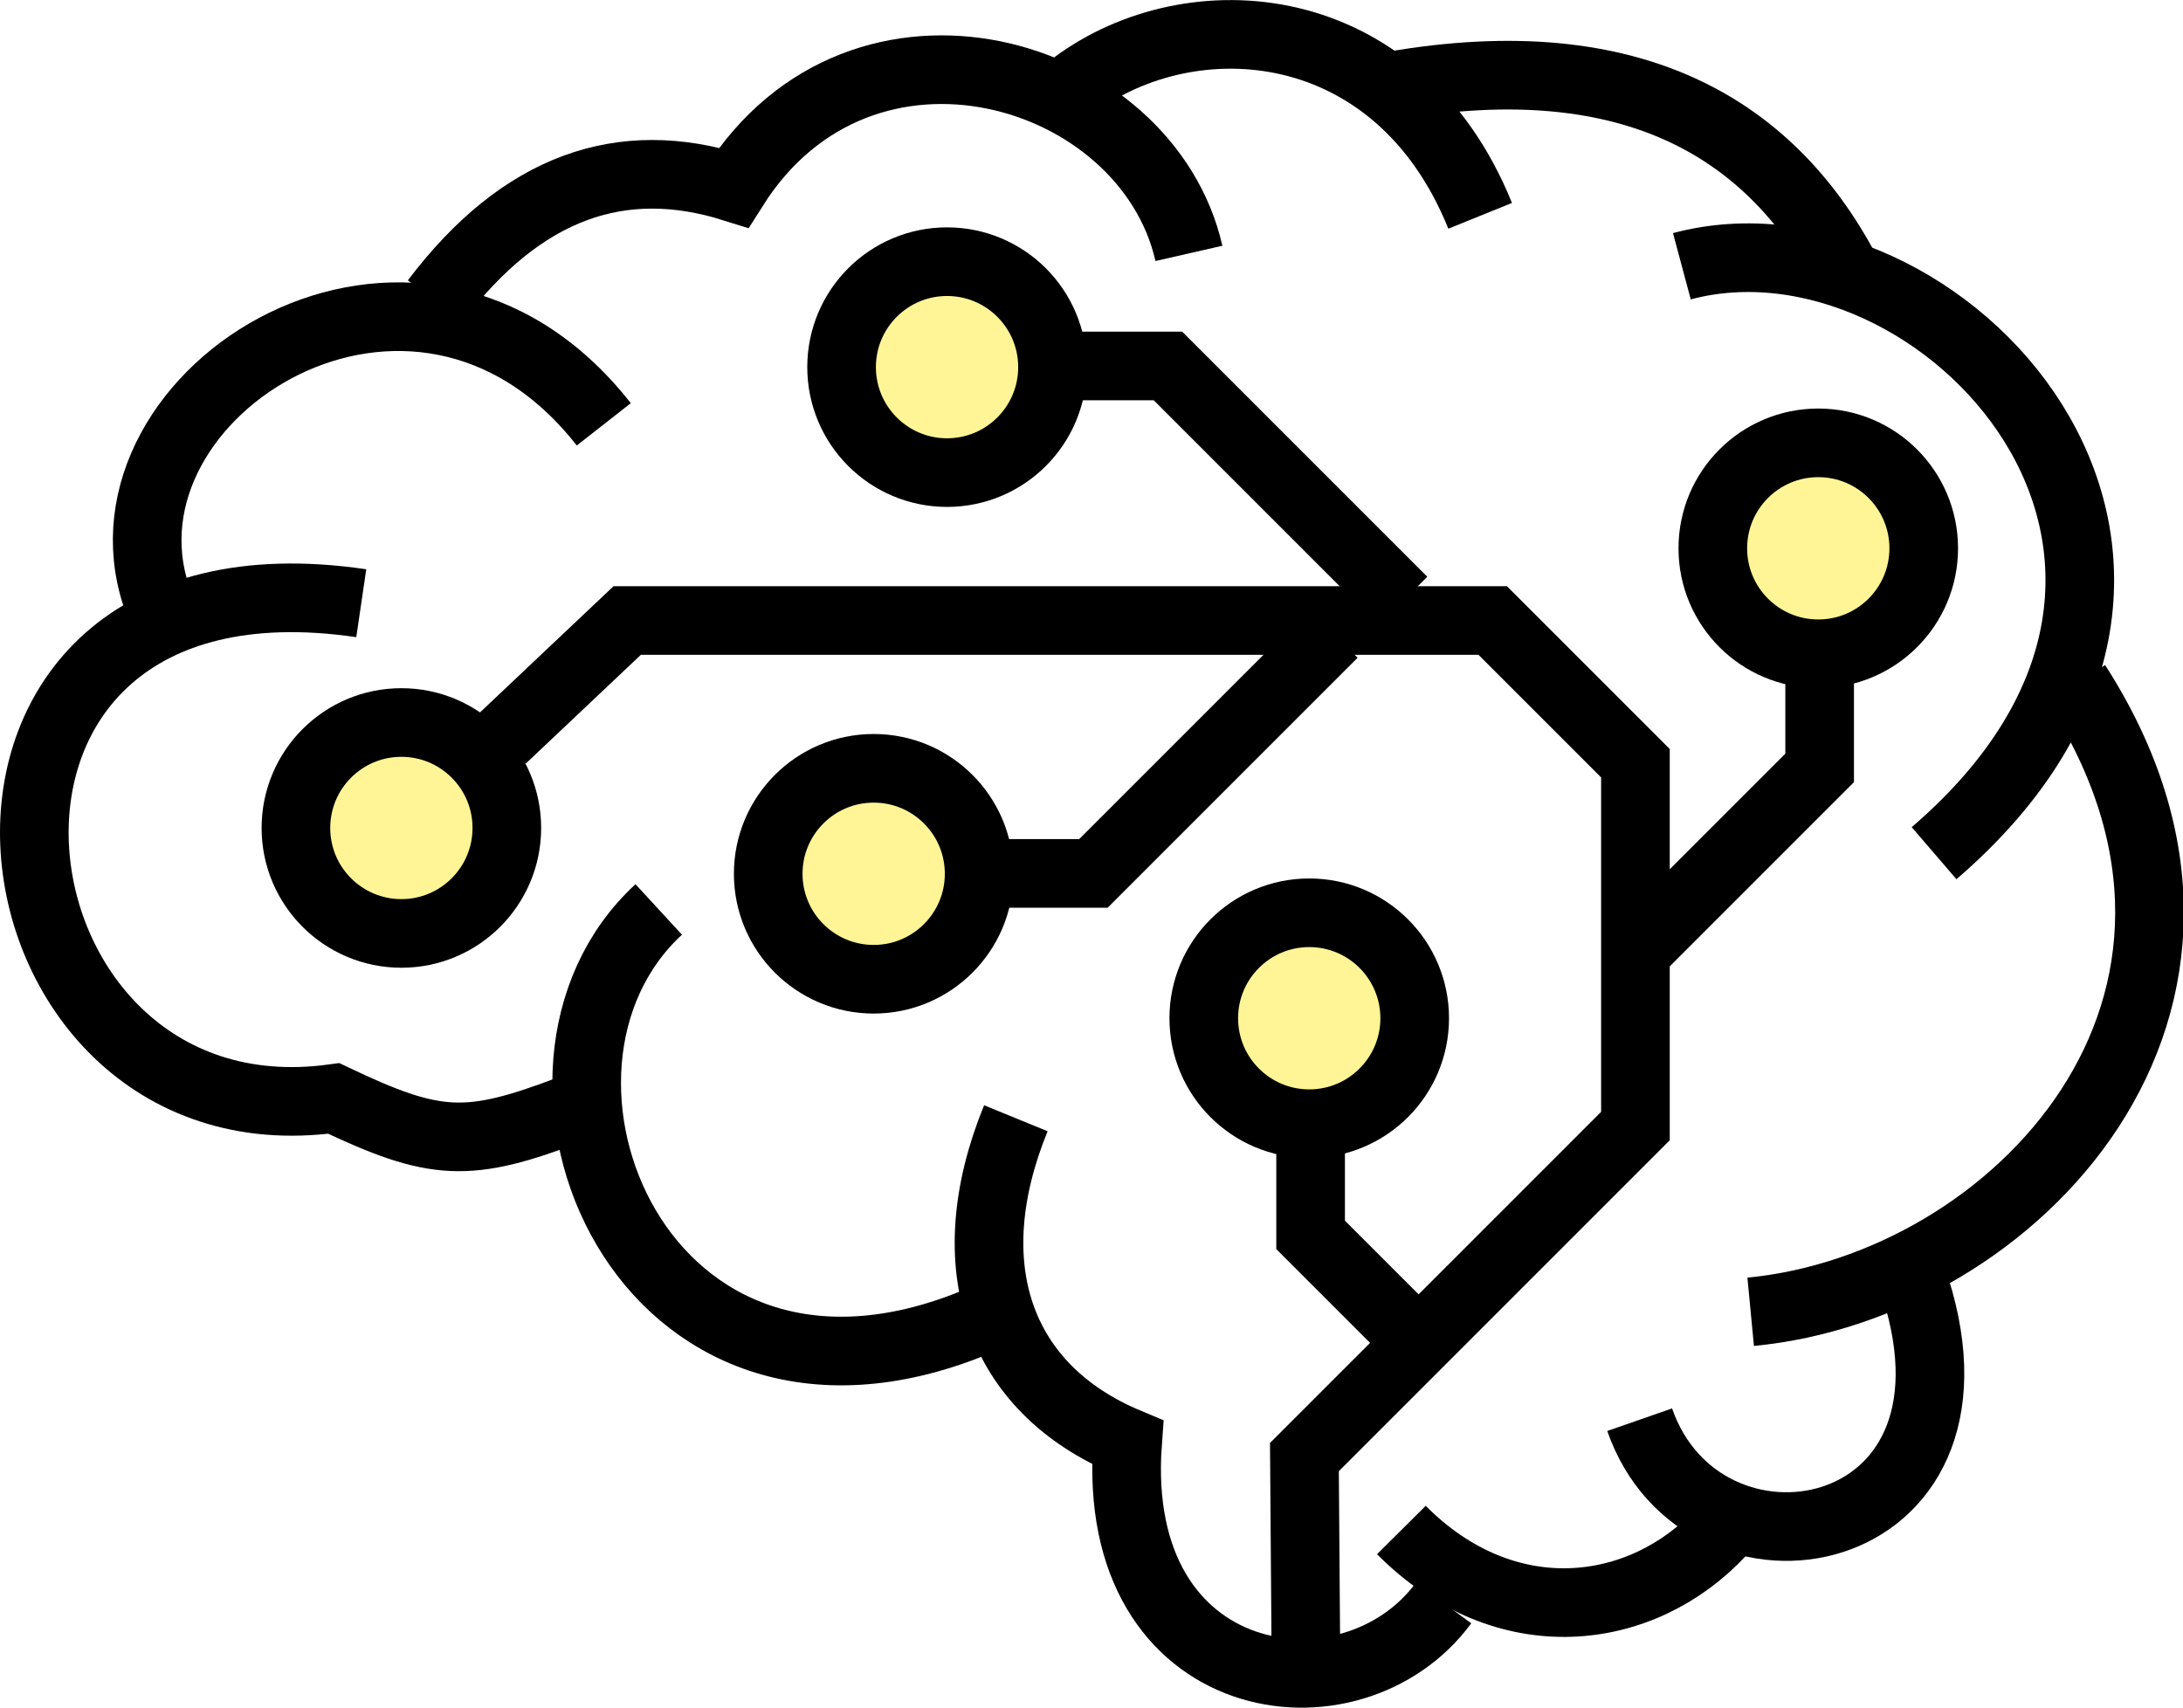 <?xml version="1.0" encoding="UTF-8"?>
<!-- Created with Inkscape (http://www.inkscape.org/) -->
<svg width="127.24mm" height="99.536mm" version="1.1" viewBox="0 0 127.24 99.536" xmlns="http://www.w3.org/2000/svg" xmlns:cc="http://creativecommons.org/ns#" xmlns:dc="http://purl.org/dc/elements/1.1/" xmlns:rdf="http://www.w3.org/1999/02/22-rdf-syntax-ns#">
 <g transform="translate(-39.079 -85.171)" stroke="#000" stroke-width="4">
  <g fill="none">
   <path d="m60.136 120.33c-27.261-4.009-22.985 31.805-1.604 28.865 5.945 2.829 7.822 2.904 13.774 0.645"/>
   <path d="m77.474 138.18c-10.169 9.366-1.039 32.043 18.438 24.068"/>
   <path d="m98.29 150.35c-3.503 8.562-1.036 15.742 6.513 18.894-1.075 14.65 13.069 16.637 18.418 9.36"/>
   <path d="m120.76 174.35c6.069 6.103 14.003 5.126 18.656 0.104"/>
   <path d="m134.65 167.92c3.662 10.518 20.889 7.556 16.08-7.679"/>
   <path d="m48.192 119.92c-3.969-11.906 15.119-24.001 26.08-10.016"/>
   <path d="m64.445 102.72c5.084-6.721 10.896-8.661 17.4-6.615 7.489-11.847 24.076-6.937 26.533 3.835"/>
   <path d="m101.7 90.133c6.815-5.078 18.842-4.276 23.653 7.617"/>
   <path d="m120.26 90.166c14.086-2.431 22.219 2.585 26.612 11.196"/>
   <path d="m137.11 100.69c14.967-4.009 34.745 16.972 14.7 34.21"/>
   <path d="m141.12 161.63c15.368-1.47 31.003-17.907 18.976-36.616"/>
   <path d="m68.354 128.22 7.283-6.882h50.447l8.319 8.319v21.148l-19.294 19.294 0.084 11.242"/>
  </g>
  <circle cx="94.279" cy="106.57" r="6.147" fill="#ffeb2f" fill-opacity=".502"/>
  <g fill="none">
   <path d="m96.762 136.08h6.048l13.985-13.985"/>
   <path d="m101.39 106.5h5.764l13.702 13.702"/>
   <path d="m145.14 123.41v6.52l-10.3 10.3"/>
   <path d="m115.47 151.1v6.048l6 6"/>
  </g>
  <g fill="#ffeb2f" fill-opacity=".502">
   <circle cx="62.474" cy="133.43" r="6.147"/>
   <circle cx="90.003" cy="136.1" r="6.147"/>
   <circle cx="115.39" cy="144.52" r="6.147"/>
   <circle cx="145.06" cy="117.13" r="6.147"/>
  </g>
 </g>
</svg>
